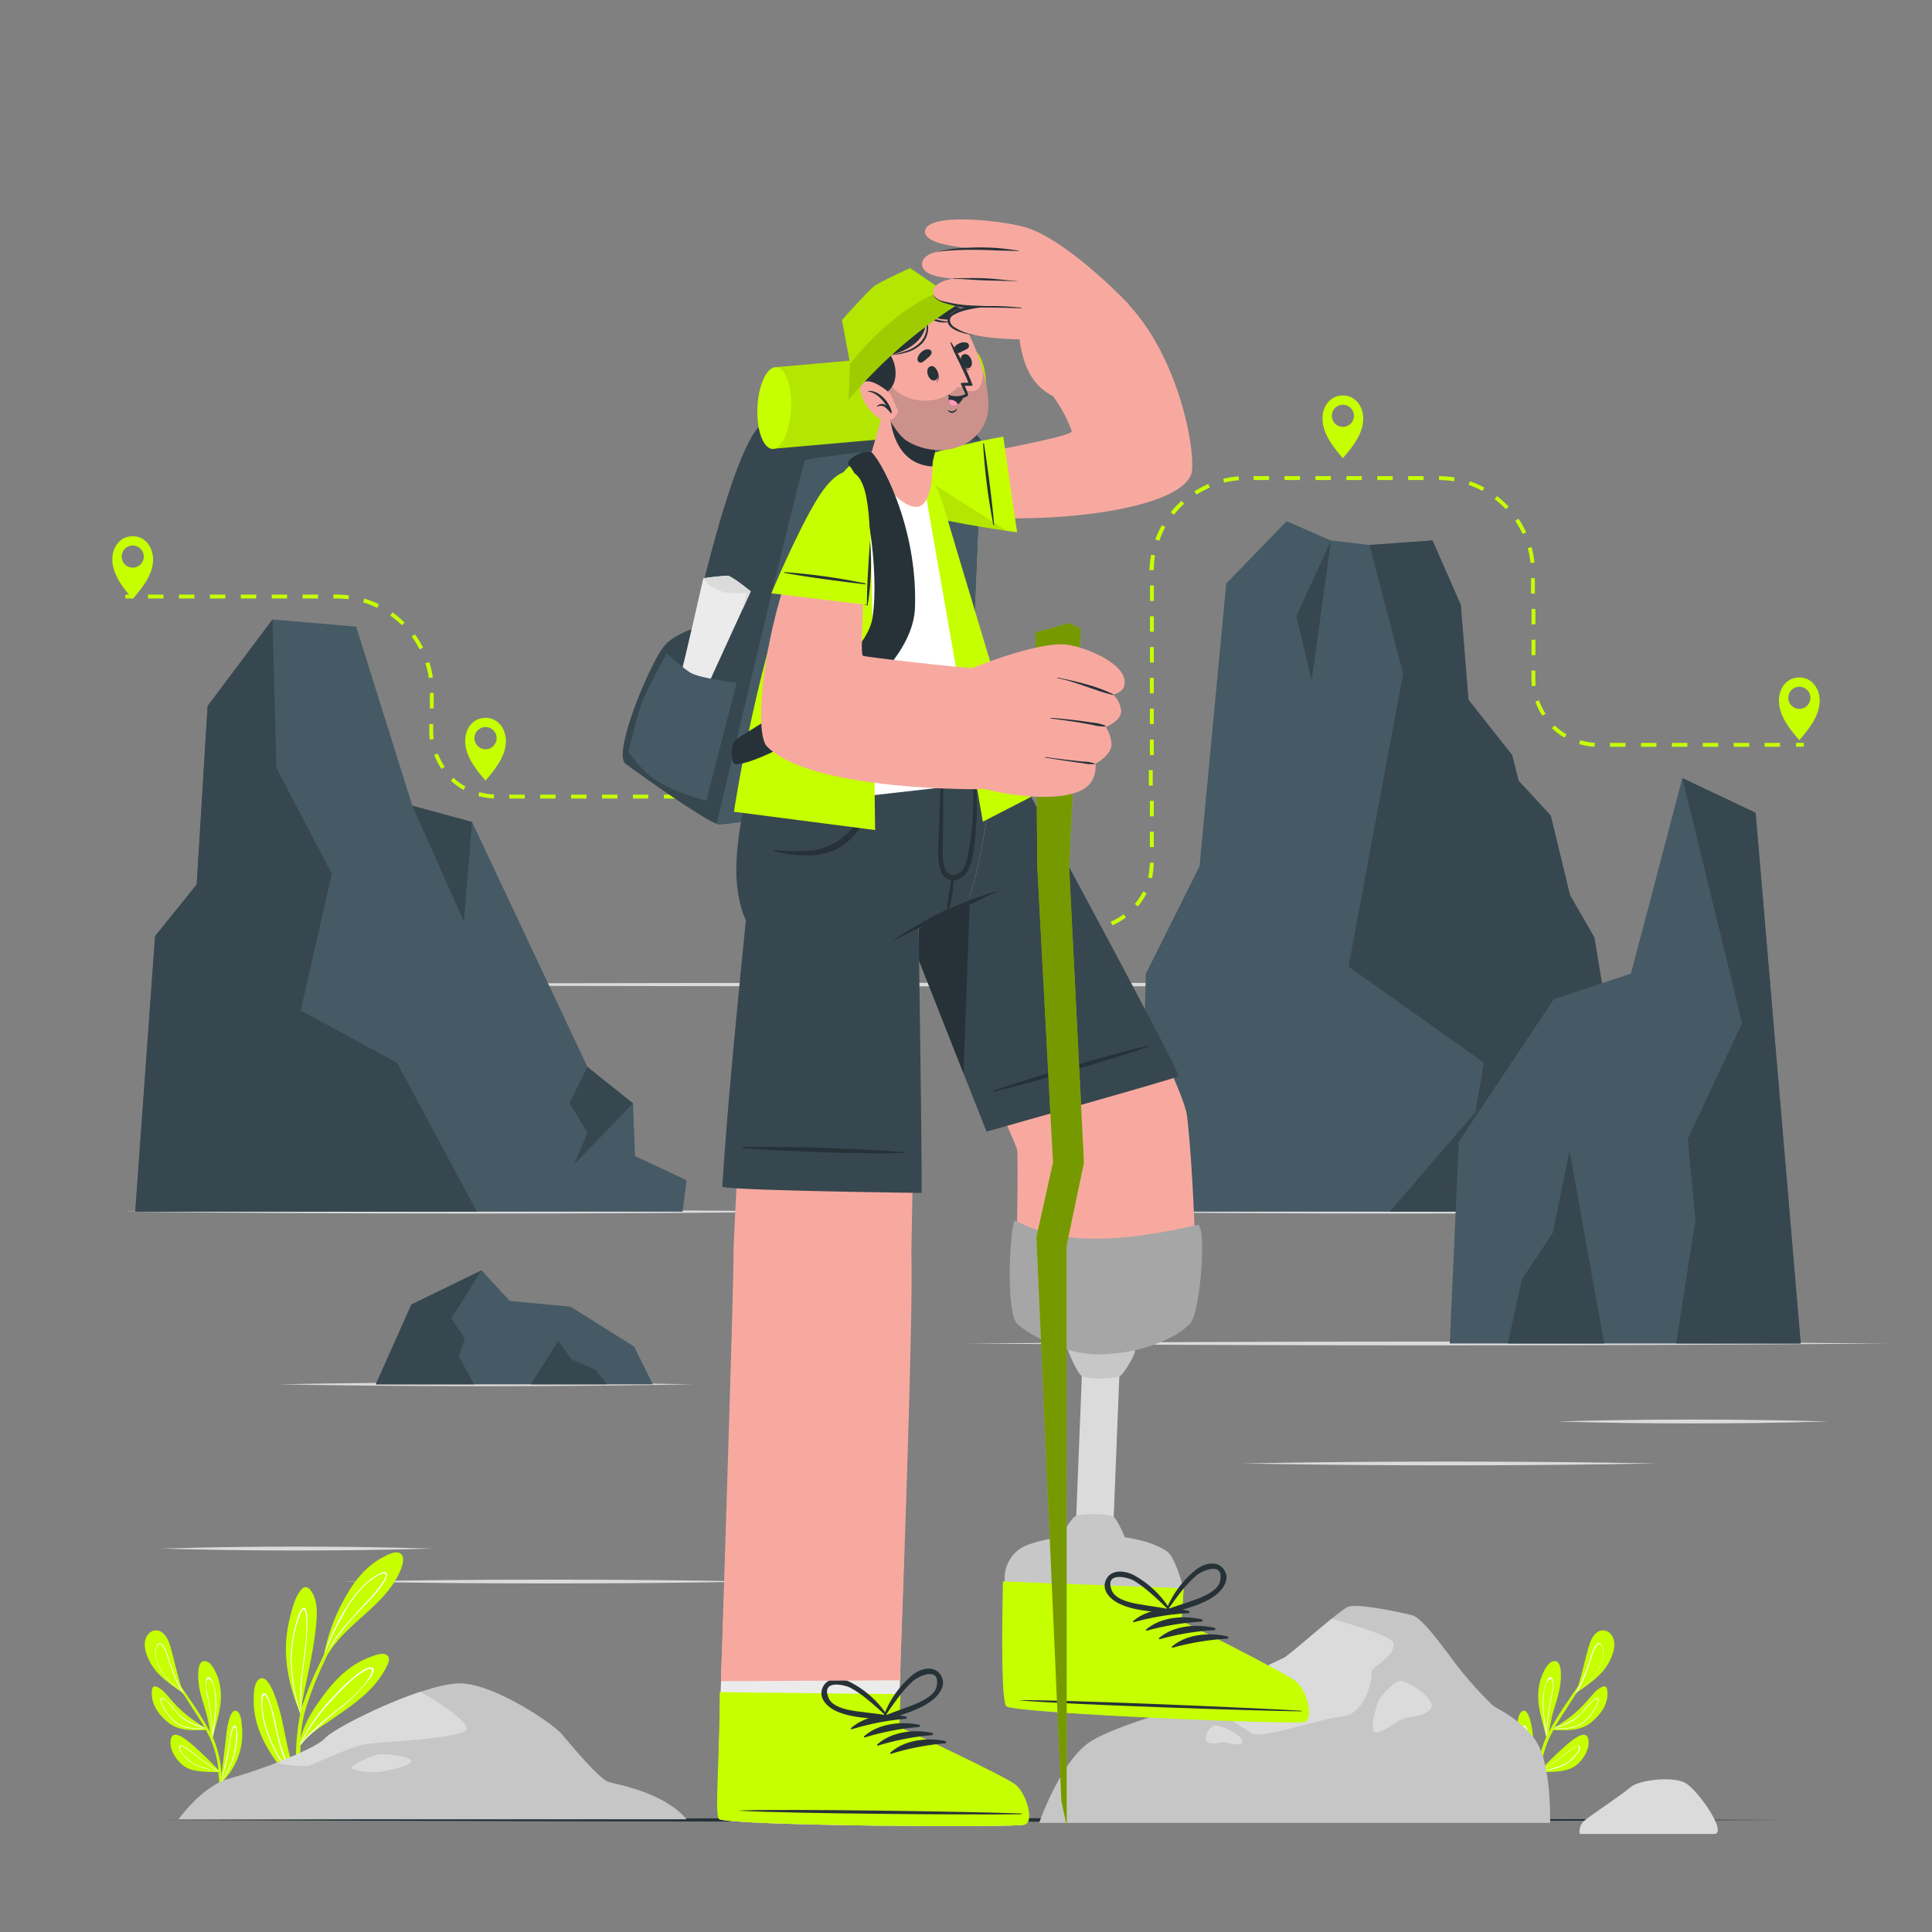 <svg xmlns="http://www.w3.org/2000/svg" viewBox="0 0 500 500"><rect x="0" y="0" width="500" height="500" fill="#808080" stroke="none"/><g id="freepik--Floor--inject-65"><path d="M40,471c134.56-.61,285.5-.62,420.06,0-134.56.62-285.5.61-420.06,0Z" style="fill:#263238"></path></g><g id="freepik--Water--inject-65"><path d="M40,254.81c134.56-.62,285.5-.62,420.06,0-134.56.61-285.5.61-420.06,0Z" style="fill:#dbdbdb"></path><path d="M72.05,358.26c34.47-.67,72.81-.65,107.31,0-34.51.64-72.83.66-107.31,0Z" style="fill:#dbdbdb"></path><path d="M321.55,378.74c34.47-.66,72.81-.64,107.31,0-34.51.65-72.83.67-107.31,0Z" style="fill:#dbdbdb"></path><path d="M88.7,409.3c34.48-.66,72.81-.65,107.31,0-34.51.65-72.83.67-107.31,0Z" style="fill:#dbdbdb"></path><path d="M41.64,400.77c23.38-.68,46.92-.68,70.31,0-23.4.67-46.93.67-70.31,0Z" style="fill:#dbdbdb"></path><path d="M402.89,367.88c23.38-.67,46.92-.67,70.31,0-23.39.67-46.93.67-70.31,0Z" style="fill:#dbdbdb"></path><path d="M250,347.69c76.52-.65,162.37-.66,238.9,0-76.53.65-162.38.65-238.9,0Z" style="fill:#dbdbdb"></path><path d="M31.64,313.58c58-.65,123-.66,180.94,0-58,.65-123,.65-180.94,0Z" style="fill:#dbdbdb"></path><path d="M274.25,313.58c58-.65,123-.66,181,0-58,.65-123,.65-180.95,0Z" style="fill:#dbdbdb"></path></g><g id="freepik--Mountains--inject-65"><polygon points="295.1 313.58 424.26 313.58 412.63 242.63 406.31 231.66 401.32 211.04 393.01 202.06 391.34 195.41 380.04 181.11 378.04 156.51 370.73 139.88 354.43 141.04 344.45 139.88 332.98 134.89 317.35 151.02 310.44 224.2 296.52 252.05 295.1 313.58" style="fill:#455a64"></polygon><polygon points="354.43 141.04 363.13 174.35 349 250.17 384.03 275 381.81 287.86 359.64 313.58 424.26 313.58 412.63 242.63 406.31 231.66 401.32 211.04 393.01 202.06 391.34 195.41 380.04 181.11 378.04 156.51 370.73 139.88 354.43 141.04" style="fill:#37474f"></polygon><polygon points="344.45 139.88 339.47 176.13 335.48 159.5 344.45 139.88" style="fill:#37474f"></polygon><polygon points="454.35 210.35 435.39 201.37 422.09 251.97 402.14 258.56 377.53 295.48 375.2 347.69 466.02 347.69 454.35 210.35" style="fill:#455a64"></polygon><polygon points="415.16 347.69 406.19 297.81 401.86 319.09 393.88 331.06 390.22 347.69 415.16 347.69" style="fill:#37474f"></polygon><polygon points="433.79 347.69 466.02 347.69 454.35 210.35 435.39 201.37 450.86 264.77 436.78 294.81 438.77 315.76 433.79 347.69" style="fill:#37474f"></polygon><polygon points="176.65 313.58 35 313.58 40.14 242.25 50.91 228.9 53.73 182.73 70.52 160.33 92.17 162.16 106.71 208.53 122.16 212.72 152.03 276.12 163.82 285.55 164.34 299.17 177.7 305.45 176.65 313.58" style="fill:#455a64"></polygon><polygon points="123.41 313.58 102.78 275.07 77.83 261.51 85.88 226.15 71.54 198.74 70.52 160.33 53.73 182.73 50.91 228.9 40.14 242.25 35 313.58 123.41 313.58" style="fill:#37474f"></polygon><polygon points="106.71 208.53 120.07 238.53 122.16 212.72 106.71 208.53" style="fill:#37474f"></polygon><polygon points="152.03 276.12 147.38 285.48 152.03 293.14 148.56 301.39 163.82 285.55 152.03 276.12" style="fill:#37474f"></polygon><polygon points="106.46 337.62 124.63 328.77 131.93 336.69 147.68 338.17 164.1 348.49 168.94 358.26 97.25 358.26 106.46 337.62" style="fill:#455a64"></polygon><polygon points="137.4 358.26 144.48 347.01 147.9 351.81 154.2 354.51 157.08 358.26 137.4 358.26" style="fill:#37474f"></polygon><polygon points="122.7 358.26 97.25 358.26 106.46 337.62 124.63 328.77 116.76 341.25 120.33 346.34 118.76 351.06 122.7 358.26" style="fill:#37474f"></polygon></g><g id="freepik--Plants--inject-65"><path d="M53.28,447.71c-3.26.12-6.89.3-9.59-1.81C41.2,444,39,441,39.3,437.7c.1-.95.32-1.54,1.34-1.13,1.55.62,2.75,2.33,3.83,3.54A32.12,32.12,0,0,0,49,444.39c1.16.89,2.41,1.66,3.59,2.52l.44.33a1.09,1.09,0,0,1,.17.13h.1a.14.14,0,0,1,.13.07l0,.06A.17.17,0,0,1,53.28,447.71Z" style="fill:#C6FF00"></path><path d="M53.45,447.5c-2.87-.05-6,.08-8.26-1.87a13.57,13.57,0,0,1-2.66-3.23c-.33-.54-1.32-2.15-.91-2.79.75-1.15,4.16,3.56,4.63,4a14,14,0,0,0,6.33,3.28l.44.33a16,16,0,0,1-4.75-1.82c-2-1.22-3.16-3-4.75-4.68-.35-.37-1.39-1.59-1.78-.83-.25.5.71,2.08.91,2.41a13.59,13.59,0,0,0,2.52,3.08c2.28,2,5.36,1.92,8.25,2Z" style="fill:#fff"></path><path d="M55.08,449.7c0,.13,0,.25-.08.38h0a.09.09,0,0,1-.06.07.15.15,0,0,1-.17-.07.11.11,0,0,1,0-.08.43.43,0,0,0,0-.05l0-.11h0a.08.08,0,0,0,0,0c-.57-2.15-.8-4.4-1.41-6.55s-1.3-4.08-1.72-6.19c-.26-1.32-1.18-8,1.75-7.14,1.3.36,2.19,2.24,2.68,3.37a13.8,13.8,0,0,1,1.08,4.78C57.39,442.12,55.9,445.81,55.08,449.7Z" style="fill:#C6FF00"></path><path d="M56,441.42a15.56,15.56,0,0,0-.47-4.51c-.13-.51-.77-3-1.6-2.9-.53,0-.62,1.09-.67,1.44a14.51,14.51,0,0,0,.58,4.43,62,62,0,0,1,1.08,8.89c0,.18-.06.38-.08.56l-.06.47a.78.78,0,0,1,0,.16s0,.09,0,.13a.14.14,0,0,0,.17.07c0-.13,0-.25.05-.37,0,.1,0,.2,0,.3h0l.06-.31s0,0,0-.07,0-.33,0-.49A64.2,64.2,0,0,0,56,441.42Zm-1,6.72c-.08-1.75-.25-3.49-.5-5.22-.2-1.39-.46-2.77-.75-4.14a14.51,14.51,0,0,1-.38-2.36c0-.61.06-2.85,1.22-1.46.84,1,1,3.16,1.14,4.4a23.77,23.77,0,0,1-.08,4.13C55.52,445,55.26,446.59,55,448.14Z" style="fill:#fff"></path><path d="M56.84,458.65h-.12c-3-.15-7,.13-9.44-1.84-1.83-1.46-3.63-4.34-3.05-6.78.66-2.75,4.38.55,5.36,1.35a91.78,91.78,0,0,1,7.31,7.1l0,.06h0C57,458.61,56.9,458.63,56.84,458.65Z" style="fill:#C6FF00"></path><path d="M56.94,458.56l-.51-.32c-2-1.24-3.88-2.56-5.71-4-.46-.35-3.82-3.34-4.33-2.27-.3.65.81,2,1.16,2.41a9.3,9.3,0,0,0,2.27,2c2,1.24,4.39,1.5,6.64,2.1l.32.08,0,0h0C56.91,458.63,57,458.61,56.94,458.56Zm-5.9-1.7a9.11,9.11,0,0,1-2.57-1.74c-.5-.47-2.26-2.26-1.79-3,.24-.39.45-.18.93.05.21.11.43.24.63.37.5.33,1,.71,1.42,1.08.82.66,1.65,1.29,2.5,1.9,1.39,1,2.81,2,4.27,2.87A44.9,44.9,0,0,1,51,456.86Z" style="fill:#fff"></path><path d="M62.28,452.51a17.6,17.6,0,0,1-5.11,8.92.05.05,0,0,1-.05,0,.13.13,0,0,1-.15-.06.12.12,0,0,1,0-.17l.15-.15c.5-4.05,1-8.08,1.46-12.14.09-1,.84-7.06,2.72-6.06,1.15.61,1.23,3.11,1.33,4.23A17.83,17.83,0,0,1,62.28,452.51Z" style="fill:#C6FF00"></path><path d="M61.2,447.07c-.1-.33-.28-.68-.66-.45-.72.46-1,3.32-1.13,4.12-.5,3.27-1.28,6.41-2.06,9.61-.07.27-.14.54-.2.81l-.18.25a.12.12,0,0,0,.15,0s0,0,0-.08l.25-.33h0a21.31,21.31,0,0,0,3-5.75,20.5,20.5,0,0,0,.87-4A11.51,11.51,0,0,0,61.2,447.07Zm-3.82,13.76-.12.16c0-.11.08-.22.11-.33a58.92,58.92,0,0,0,1.82-7.44c.22-1.27.35-2.56.62-3.83.11-.54.37-2.07.81-2.32s.44.35.48.7a7.23,7.23,0,0,1,0,.93A20.56,20.56,0,0,1,57.38,460.83Z" style="fill:#fff"></path><path d="M57.67,470.17h-.6l0-1.57c-.07-2.12-.16-4.24-.29-6.36-.07-1.2-.15-2.4-.28-3.59,0,0,0-.08,0-.12l0-.29c0-.1,0-.21,0-.32a25.82,25.82,0,0,0-2-7.78c-.38-.82-.79-1.63-1.23-2.42l-.13-.23,0-.06-.13-.24a1.62,1.62,0,0,1-.1-.18c-1.38-2.42-3-4.74-4.46-7.08-.43-.66-.86-1.34-1.27-2l-.08-.12a.78.78,0,0,1-.1-.15c-1.88-3-3.73-5.95-5.68-8.86-.07-.11.1-.21.18-.1,1.31,1.93,2.68,3.83,4,5.74l.54.76L47,436.7c.71,1,1.4,2,2.09,3.05a88,88,0,0,1,5.49,8.88l.33.7c.07.15.15.3.21.44l.23.51a27.57,27.57,0,0,1,2,9.39c0,.22,0,.45.05.68s0,.21,0,.31a1,1,0,0,0,0,.17,1.7,1.7,0,0,0,0,.22h0v.16l0,.58q.12,3.18.18,6.35C57.62,468.81,57.64,469.49,57.67,470.17Z" style="fill:#C6FF00"></path><path d="M39.88,431.81c-1.64-2.19-3.73-6.72-1.32-9.08a2.57,2.57,0,0,1,3.41-.25c1.27.92,1.84,2.66,2.25,4.1,1.1,3.83,1.83,7.75,3.21,11.51,0,0,.11.32.15.4s-.1.11-.13,0l-.13-.37C44.72,436.28,41.81,434.41,39.88,431.81Z" style="fill:#C6FF00"></path><path d="M47.45,438.1a.25.25,0,0,0,0-.07,27.71,27.71,0,0,1-1.53-2.84,55,55,0,0,1-2.34-6.28c-.26-.83-1.44-4.86-2.88-3.25a3.61,3.61,0,0,0-.42,2.7,10.35,10.35,0,0,0,1.25,3.78,18.64,18.64,0,0,0,5.42,5.66l.29.22.06.1,0,.06,0,0a.09.09,0,0,0,.13,0A0,0,0,0,0,47.45,438.1Zm-.64-.45a21.76,21.76,0,0,1-4.59-4.6,11.6,11.6,0,0,1-1.5-3.06,10.53,10.53,0,0,1-.32-1.48,6.12,6.12,0,0,1-.06-1.13c0-.83.36-1.73.85-1.82s.81.24,1.21.94a6.18,6.18,0,0,1,.36.73,18.87,18.87,0,0,1,.68,1.91c.34,1.07.68,2.13,1.06,3.18.26.71.54,1.42.84,2.11a28.57,28.57,0,0,0,1.79,3.48Z" style="fill:#fff"></path><path d="M402,447.71c3.26.12,6.9.3,9.6-1.81,2.49-1.95,4.72-4.86,4.39-8.2-.1-.95-.32-1.54-1.34-1.13-1.55.62-2.75,2.33-3.83,3.54a32.67,32.67,0,0,1-4.52,4.28c-1.16.89-2.41,1.66-3.59,2.52l-.45.33-.17.13H402a.14.14,0,0,0-.13.07l0,.06A.17.17,0,0,0,402,447.71Z" style="fill:#C6FF00"></path><path d="M401.81,447.5c2.87-.05,6,.08,8.25-1.87a13.33,13.33,0,0,0,2.66-3.23c.34-.54,1.33-2.15.92-2.79-.75-1.15-4.16,3.56-4.63,4a14,14,0,0,1-6.33,3.28l-.45.33a15.91,15.91,0,0,0,4.76-1.82c2-1.22,3.16-3,4.75-4.68.35-.37,1.38-1.59,1.77-.83.26.5-.7,2.08-.9,2.41a13.59,13.59,0,0,1-2.52,3.08c-2.28,2-5.36,1.92-8.25,2Z" style="fill:#fff"></path><path d="M400.18,449.7c0,.13.05.25.07.38h0a.09.09,0,0,0,.06.07.15.15,0,0,0,.17-.07.11.11,0,0,0,0-.08l0-.05,0-.11h0s0,0,0,0c.58-2.15.81-4.4,1.42-6.55s1.3-4.08,1.72-6.19c.26-1.32,1.18-8-1.75-7.14-1.3.36-2.19,2.24-2.68,3.37a13.8,13.8,0,0,0-1.08,4.78C397.87,442.12,399.35,445.81,400.18,449.7Z" style="fill:#C6FF00"></path><path d="M400.19,449.21c0,.16,0,.32,0,.49s0,.05,0,.07l.06.31h0c0-.1,0-.2,0-.3,0,.12,0,.24.05.37a.15.15,0,0,0,.17-.07s0-.09,0-.13l0-.16c0-.15,0-.31-.06-.47s-.05-.38-.07-.56a62,62,0,0,1,1.07-8.89,14.22,14.22,0,0,0,.59-4.43c-.05-.35-.14-1.4-.68-1.44-.82-.06-1.46,2.39-1.59,2.9a15.56,15.56,0,0,0-.47,4.51A64.2,64.2,0,0,0,400.19,449.21Zm-.61-5.72a21.94,21.94,0,0,1-.08-4.13c.1-1.24.3-3.39,1.14-4.4,1.15-1.39,1.24.85,1.21,1.46a13.48,13.48,0,0,1-.37,2.36c-.29,1.37-.56,2.75-.75,4.14-.25,1.73-.42,3.47-.5,5.22C400,446.59,399.74,445,399.58,443.49Z" style="fill:#fff"></path><path d="M398.42,458.65h.12c3-.15,6.95.13,9.43-1.84,1.83-1.46,3.63-4.34,3.06-6.78-.66-2.75-4.38.55-5.37,1.35a92.92,92.92,0,0,0-7.3,7.1l0,.06h0C398.29,458.61,398.35,458.63,398.42,458.65Z" style="fill:#C6FF00"></path><path d="M398.42,458.65h0l.06,0,.32-.08c2.25-.6,4.66-.86,6.64-2.1a9.3,9.3,0,0,0,2.27-2c.35-.45,1.46-1.76,1.15-2.41-.5-1.07-3.86,1.92-4.32,2.27-1.84,1.41-3.75,2.73-5.71,4l-.51.32C398.29,458.61,398.35,458.63,398.42,458.65Zm.41-.25c1.46-.91,2.88-1.86,4.27-2.87.85-.61,1.68-1.24,2.49-1.9.47-.37.93-.75,1.43-1.08a6.5,6.5,0,0,1,.63-.37c.48-.23.68-.44.93-.05.47.73-1.29,2.52-1.79,3a9.16,9.16,0,0,1-2.58,1.74A44.22,44.22,0,0,1,398.83,458.4Z" style="fill:#fff"></path><path d="M393,452.51a17.58,17.58,0,0,0,5.1,8.92l.06,0a.13.13,0,0,0,.15-.06.12.12,0,0,0,0-.17l-.15-.15c-.5-4.05-1-8.08-1.46-12.14-.1-1-.85-7.06-2.72-6.06-1.16.61-1.23,3.11-1.33,4.23A17.52,17.52,0,0,0,393,452.51Z" style="fill:#C6FF00"></path><path d="M394.05,451.29a19.8,19.8,0,0,0,.87,4,21,21,0,0,0,2.95,5.75h0l.25.33s0,.06,0,.08a.12.12,0,0,0,.15,0l-.18-.25c-.07-.27-.13-.54-.2-.81-.79-3.2-1.56-6.34-2.06-9.61-.12-.8-.41-3.66-1.14-4.12-.38-.23-.55.12-.65.45A11.51,11.51,0,0,0,394.05,451.29Zm.07-2.59c0-.24,0-.69,0-.93s.05-.94.48-.7.71,1.78.82,2.32c.26,1.27.4,2.56.62,3.83a58.92,58.92,0,0,0,1.82,7.44c0,.11.07.22.1.33l-.11-.16A20.56,20.56,0,0,1,394.12,448.7Z" style="fill:#fff"></path><path d="M397.59,470.17h.6l0-1.57q.11-3.18.28-6.36c.07-1.2.16-2.4.29-3.59,0,0,0-.08,0-.12l0-.29c0-.1,0-.21,0-.32a25.82,25.82,0,0,1,2.05-7.78c.38-.82.79-1.63,1.23-2.42l.12-.23,0-.06.13-.24a1.62,1.62,0,0,0,.1-.18c1.38-2.42,3-4.74,4.45-7.08.43-.66.86-1.34,1.28-2l.08-.12.09-.15c1.88-3,3.73-5.95,5.68-8.86.08-.11-.1-.21-.17-.1-1.32,1.93-2.68,3.83-4,5.74-.19.25-.36.51-.55.76-.35.51-.71,1-1.06,1.51-.71,1-1.41,2-2.09,3.05a86.19,86.19,0,0,0-5.49,8.88c-.11.23-.22.47-.34.7l-.2.44-.23.51a27.82,27.82,0,0,0-2,9.39c0,.22,0,.45,0,.68s0,.21,0,.31a1,1,0,0,1,0,.17,1.7,1.7,0,0,1,0,.22h0v.16l0,.58q-.12,3.18-.18,6.35C397.64,468.81,397.61,469.49,397.59,470.17Z" style="fill:#C6FF00"></path><path d="M415.38,431.81c1.63-2.19,3.73-6.72,1.32-9.08a2.57,2.57,0,0,0-3.41-.25c-1.27.92-1.84,2.66-2.25,4.1-1.1,3.83-1.83,7.75-3.21,11.51,0,0-.12.32-.15.4s.1.11.13,0l.13-.37C410.54,436.28,413.45,434.41,415.38,431.81Z" style="fill:#C6FF00"></path><path d="M407.8,438.16a.08.08,0,0,0,.12,0s0,0,0,0l0-.06.06-.1.29-.22a18.64,18.64,0,0,0,5.42-5.66,10.35,10.35,0,0,0,1.25-3.78,3.61,3.61,0,0,0-.43-2.7c-1.44-1.61-2.61,2.42-2.87,3.25a55,55,0,0,1-2.35,6.28,25.81,25.81,0,0,1-1.52,2.84.25.25,0,0,0,0,.07A0,0,0,0,0,407.8,438.16Zm.33-.25a30.06,30.06,0,0,0,1.79-3.48c.3-.69.58-1.4.83-2.11.39-1.05.73-2.11,1.07-3.18a18.87,18.87,0,0,1,.68-1.91,5,5,0,0,1,.36-.73c.4-.7.6-1.05,1.2-.94s.84,1,.86,1.82a6.12,6.12,0,0,1-.06,1.13,9.31,9.31,0,0,1-.33,1.48,11.58,11.58,0,0,1-1.49,3.06,21.57,21.57,0,0,1-4.6,4.6Z" style="fill:#fff"></path><path d="M81.53,422.89c-.4,3.2-1,6.36-1.65,9.5-.37,1.79-.75,3.57-1.11,5.36-.4,2-1,4-.45,6h0a1.37,1.37,0,0,1,0,.28l0,0a.24.24,0,0,1-.42-.07l0-.14,0,0a7.69,7.69,0,0,1-.69-1.65,43.39,43.39,0,0,1-1.59-4.62A40,40,0,0,1,74,427.67,33.54,33.54,0,0,1,75,418.8c.57-2.31,1.38-5.77,3.1-7.54,1.57-1.61,2.87,1,3.33,2.26C82.39,416.47,81.9,419.87,81.53,422.89Z" style="fill:#C6FF00"></path><path d="M78.67,416.12c-1.16,0-2,3.76-2.42,5.38a32.82,32.82,0,0,0-1,7.83,42.21,42.21,0,0,0,2.41,13.91c.06.18.12.36.19.54l0,.05,0,.12a.25.25,0,0,0,.42.08c-.07-.4-.13-.78-.18-1.17s-.08-.71-.1-1.06a55.58,55.58,0,0,1,.71-11.51C79.32,425.84,80.21,416.13,78.67,416.12Zm-.84,26.43c.06.52.14,1,.24,1.54-.12-.37-.24-.74-.35-1.12a46.45,46.45,0,0,1-2.19-12.27A32.24,32.24,0,0,1,76.94,420c.17-.5,1-3.65,1.73-3.49.51.11.62,2.94.63,3,0,.57,0,1.14,0,1.71,0,1.17-.09,2.34-.19,3.5-.22,2.53-.59,5.05-.89,7.57A43.9,43.9,0,0,0,77.83,442.55Z" style="fill:#fff"></path><path d="M99.85,431.71c-2.13,4.17-5.73,7.36-9.45,10.09-2,1.47-4.05,2.84-6.07,4.25a32.81,32.81,0,0,0-5.25,4,2.09,2.09,0,0,0-.2.22,8.68,8.68,0,0,0-1.09,1.5.12.12,0,0,1-.1.06,1.07,1.07,0,0,1-.07.19s-.09,0-.08,0,0-.14,0-.21h0a.15.15,0,0,1,0-.16.43.43,0,0,1,0-.07l0-.2c.61-4.88,4-9.8,6.89-13.55s6.44-7.07,10.89-8.78c1.12-.43,3.66-1.62,4.8-.71S100.31,430.83,99.85,431.71Z" style="fill:#C6FF00"></path><path d="M96.55,431.73c-1-1-4,1.49-4.75,2.07a50.22,50.22,0,0,0-6.18,6,44.36,44.36,0,0,0-7.9,11.42h0a1.13,1.13,0,0,1-.1.13,1.77,1.77,0,0,0,0,.21.16.16,0,0,0,0,.07.12.12,0,0,0,0,.16c.05-.06.09-.12.14-.17.38-.46.77-.91,1.17-1.34l.2-.22a97.09,97.09,0,0,1,9.24-8.16,45.82,45.82,0,0,0,6.16-6C94.94,435.38,97.41,432.58,96.55,431.73ZM95.62,434c-2.52,4.18-6.89,7.24-10.6,10.28a51.13,51.13,0,0,0-7,6.68,47.39,47.39,0,0,1,7.3-10.27,62.85,62.85,0,0,1,5-5.17,26.51,26.51,0,0,1,3-2.44,10.2,10.2,0,0,1,2.06-1.11C96.83,431.51,96.05,433.24,95.62,434Z" style="fill:#fff"></path><path d="M77.11,461.73a.25.25,0,0,1-.21.13l0,.07a.07.07,0,0,1,0,.1.07.07,0,0,1-.11,0c-4-4-7.75-8.9-9.72-14.22a22.09,22.09,0,0,1-1.41-7c0-1.64-.13-4.94,1.27-6.13,2.83-2.4,5.4,7.78,5.78,9.32.7,2.8,1.16,5.65,1.81,8.46.7,3.08,1.63,6.1,2.56,9.12A.18.18,0,0,1,77.11,461.73Z" style="fill:#C6FF00"></path><path d="M77.11,461.73c-.15-.26-.3-.52-.44-.78a47.57,47.57,0,0,1-5.09-13.69,43.36,43.36,0,0,0-1.87-7.12c-.23-.57-.94-2.74-1.87-1.64-.48.57-.08,4.68.11,5.74a30.53,30.53,0,0,0,2.29,7,49.46,49.46,0,0,0,6.47,10.51c.08.1.15.2.23.29a.08.08,0,0,0,0-.11s0,0,0-.07A.24.24,0,0,0,77.11,461.73ZM71.38,453a35.33,35.33,0,0,1-2.71-6.8,24.83,24.83,0,0,1-.59-2.85,16,16,0,0,1-.2-2.28c0-1.86.17-2.34.48-2.4s.46.16,1,1.27a12.11,12.11,0,0,1,.79,2.26c.29,1.1.54,2.2.78,3.32.48,2.21.93,4.44,1.58,6.62a36.6,36.6,0,0,0,3.92,8.9A57.54,57.54,0,0,1,71.38,453Z" style="fill:#fff"></path><path d="M89.78,452a14,14,0,0,1-2.59,5.38c-2.34,3.24-5.34,5.93-7.9,9-.38.46-.76.92-1.12,1.4,0,.05-.33.73-.33.67s0-.27.13-.7h0c.41-2.14,1.75-8.61,3.43-11.92a29.15,29.15,0,0,1,3.74-5.86c.73-.82,2.43-2.59,3.72-2.21S90,450.94,89.78,452Z" style="fill:#C6FF00"></path><path d="M87.69,450.66c-1.37-.86-4.9,5.46-5.38,6.27a40.16,40.16,0,0,0-4,9.64c-.11.37-.21.75-.31,1.14s-.13.69-.13.7.3-.61.33-.67.13-.17.19-.25c.3-.39.62-.78.93-1.15,1.53-2.3,3.11-4.57,4.6-6.91a36,36,0,0,0,2.85-5.25C86.92,453.77,88.29,451,87.69,450.66Zm-.39,1.77c-2,5.5-5.93,9.83-9,14.71l-.15.23c0-.14.08-.29.13-.43a46.33,46.33,0,0,1,3.22-8,42.3,42.3,0,0,1,2.72-4.52,21.48,21.48,0,0,1,1.69-2.35c.28-.31,1.09-1.14,1.36-1S87.43,452.07,87.3,452.43Z" style="fill:#fff"></path><path d="M103.55,406.62c-4.07,9.36-14.77,13.73-19.4,22.75l0,.05c-.14.27-.27.55-.4.84a.19.19,0,0,1-.31.05.13.13,0,0,1,0-.16,1.24,1.24,0,0,1,.1-.2,48.67,48.67,0,0,1,5.72-16.39c2.34-4.32,5.55-8.36,10-10.63,1.09-.56,3.23-1.75,4.45-.82S104.05,405.47,103.55,406.62Z" style="fill:#C6FF00"></path><path d="M99.88,407c-.52-.39-1.3.08-1.75.31A15.49,15.49,0,0,0,95,409.45a25.89,25.89,0,0,0-4.93,5.86,53.57,53.57,0,0,0-5.81,11.78c-.31,1-.59,1.9-.81,2.86,0,.12,0,.24-.08.35a.19.19,0,0,0,.31,0c.12-.28.25-.54.39-.82,0,0,0,0,0-.07A31.09,31.09,0,0,1,87.05,424a73.8,73.8,0,0,1,6.1-7.23C94,415.88,101.68,408.34,99.88,407Zm-.65,2.16a35.18,35.18,0,0,1-4.83,5.86c-1.7,1.9-3.41,3.76-5.07,5.68a34.94,34.94,0,0,0-3.56,4.87,27.35,27.35,0,0,0-2.24,4.5,41,41,0,0,1,1.6-4.68s0,0,0-.05a69.84,69.84,0,0,1,4-7.88s0-.06,0-.09a32.17,32.17,0,0,1,4.51-6.3,18.57,18.57,0,0,1,3.21-2.72c1.34-.87,2.51-1.44,2.85-1S99.6,408.55,99.23,409.19Z" style="fill:#fff"></path><path d="M89.32,417.6c-1.23,2.64-2.4,5.31-3.55,8-.55,1.26-1.09,2.52-1.63,3.77,0,0,0,.05,0,.07l-.59,1.37a83.72,83.72,0,0,0-4.78,12.66,37.43,37.43,0,0,0-1,7c0,.24,0,.49,0,.73h0c0,.13,0,.27,0,.4v.22c-.08,2.05,0,4.12,0,6.12,0,2.79.29,5.57.56,8.33a1.1,1.1,0,0,0,0,.25l0,.37a1.36,1.36,0,0,0,0,.2l0,.35c.09.89.17,1.78.24,2.68h-.85a56.71,56.71,0,0,1-1-8.25,1,1,0,0,1,0-.17c0-.26,0-.54,0-.8s0-.66,0-1c0-.8-.05-1.59-.06-2.38a58.58,58.58,0,0,1,1-13.8l.09-.37a.9.9,0,0,1,0-.16l.06-.27.11-.42c.07-.25.14-.5.22-.75l.06-.22a91.13,91.13,0,0,1,4.71-11.36c.31-.68.63-1.35.94-2l.54-1.12.83-1.67s0,0,0-.05c1.3-2.63,2.66-5.24,4-7.88C89.17,417.38,89.38,417.47,89.32,417.6Z" style="fill:#C6FF00"></path></g><g id="freepik--Rocks--inject-65"><path d="M268.94,471.76H401.16s.49-16.12-4.18-21.93-9.18-7.26-10.7-8.52a96.92,96.92,0,0,1-10-11.3c-3.41-4.54-8.33-11.36-10.86-12s-14.14-3.17-16.54-2.16-15.38,12.78-16.77,13.29-26.42,13.15-28.7,13.64-15.25,4.31-21,7.81C274.62,455.39,268.94,471.76,268.94,471.76Z" style="fill:#dbdbdb"></path><path d="M268.94,471.76H401.16s.49-16.12-4.18-21.93-9.18-7.26-10.7-8.52a96.92,96.92,0,0,1-10-11.3c-3.41-4.54-8.33-11.36-10.86-12s-14.14-3.17-16.54-2.16-15.38,12.78-16.77,13.29-26.42,13.15-28.7,13.64-15.25,4.31-21,7.81C274.62,455.39,268.94,471.76,268.94,471.76Z" style="opacity:0.1"></path><path d="M307.88,440.88c5.8.33,14.4,6.76,16.11,7.75,2.5,1.45,17.55-3.8,23.49-4.43s7.82-9.85,7.46-11.33,6.49-4.14,5.64-7.7c-.5-2.08-15.95-6.23-15.95-6.23-4.74,3.83-11.53,9.85-12.52,10.21S315.76,437.22,307.88,440.88Z" style="fill:#dbdbdb"></path><path d="M370.52,441.33c-.11-2.45-6.63-6.68-8.33-6.29s-5,3.9-5.5,5.27-2.65,8-.56,8.05,6.06-3.75,8.24-3.89S370.62,443.35,370.52,441.33Z" style="fill:#dbdbdb"></path><path d="M321.53,450.8c.41-1.53-5.64-4.51-7.21-4.23s-3.09,3.51-1.7,4.36,3.43-.35,4.49,0S321.21,452,321.53,450.8Z" style="fill:#dbdbdb"></path><path d="M177.7,470.83H46.19s6.17-8.64,13-10.49,22.21-7.4,25-10.49,26.22-14.5,35.17-14.19,23.75,10.49,25.91,13,9.72,11.72,12.18,12.49S171.62,463.73,177.7,470.83Z" style="fill:#dbdbdb"></path><path d="M177.7,470.83H46.19s6.17-8.64,13-10.49,22.21-7.4,25-10.49,26.22-14.5,35.17-14.19,23.75,10.49,25.91,13,9.72,11.72,12.18,12.49S171.62,463.73,177.7,470.83Z" style="opacity:0.1"></path><path d="M72.05,456.36a30.83,30.83,0,0,0,7.59.67c1.06-.12,11.37-5.18,15.16-5.69s24.34-1.39,25.84-3.65c1.13-1.7-6.71-7.06-11.87-9.85-10.23,3.41-22.65,9.81-24.63,12-1.43,1.58-6.2,3.82-11.43,5.87Z" style="fill:#dbdbdb"></path><path d="M106.48,455.76c0-1.14-6.82-2-8.4-1.75s-8.34,3.18-7,3.74a17.84,17.84,0,0,0,6.63.85C99.91,458.43,106.47,457,106.48,455.76Z" style="fill:#dbdbdb"></path><path d="M408.84,474.62h34.75c3.74,0-4.27-11.57-7.55-13.26s-11.83-.73-14,1.13-11,7.78-12.11,8.77A3.73,3.73,0,0,0,408.84,474.62Z" style="fill:#dbdbdb"></path></g><g id="freepik--Route--inject-65"><path d="M39.57,144c-.26-2.61-2.07-5.22-5.23-5.22s-5,2.61-5.23,5.22c-.39,4,2.32,7.7,5.23,11C37.25,151.7,40,148,39.57,144Zm-5.23,2.9A2.86,2.86,0,1,1,37.21,144,2.85,2.85,0,0,1,34.34,146.9Z" style="fill:#C6FF00"></path><path d="M269.26,224.63c-.27-2.61-2.07-5.22-5.24-5.22s-5,2.61-5.22,5.22c-.4,4,2.32,7.7,5.22,11C266.93,232.33,269.66,228.67,269.26,224.63ZM264,227.54a2.87,2.87,0,1,1,2.88-2.87A2.86,2.86,0,0,1,264,227.54Z" style="fill:#C6FF00"></path><path d="M352.76,107.57c-.26-2.62-2.06-5.22-5.23-5.22s-5,2.6-5.22,5.22c-.4,4,2.32,7.69,5.22,11C350.44,115.26,353.17,111.6,352.76,107.57Zm-5.23,2.9a2.86,2.86,0,1,1,2.87-2.87A2.86,2.86,0,0,1,347.53,110.47Z" style="fill:#C6FF00"></path><path d="M130.89,191c-.27-2.62-2.07-5.22-5.24-5.22s-5,2.6-5.22,5.22c-.4,4,2.32,7.69,5.22,11C128.56,198.69,131.29,195,130.89,191Zm-4.66,2.85a2.87,2.87,0,1,1,2.24-2.25A2.86,2.86,0,0,1,126.23,193.85Z" style="fill:#C6FF00"></path><path d="M470.89,180.55c-.27-2.62-2.07-5.22-5.24-5.22s-5,2.6-5.22,5.22c-.4,4,2.32,7.69,5.22,11C468.56,188.24,471.29,184.58,470.89,180.55Zm-5.24,2.9a2.86,2.86,0,1,1,2.88-2.86A2.84,2.84,0,0,1,465.65,183.45Z" style="fill:#C6FF00"></path><rect x="32.45" y="153.88" width="2" height="1" style="fill:#C6FF00"></rect><path d="M281,240.87H280v-1H281a16.84,16.84,0,0,0,2.84-.24l.17,1A17.82,17.82,0,0,1,281,240.87Zm-5,0h-4v-1h4Zm-8,0h-4v-1h4Zm-8,0h-4v-1h4Zm-8,0h-4v-1h4Zm-8,0a17.94,17.94,0,0,1-4.07-.45l.23-1a16.3,16.3,0,0,0,3.76.43Zm43.85-1.42-.39-.92a16.54,16.54,0,0,0,3.34-1.92l.6.8A17.39,17.39,0,0,1,287.94,239.45ZM236.17,239a17.52,17.52,0,0,1-3.42-2.24l.64-.77a16.82,16.82,0,0,0,3.23,2.12Zm58.3-4.43-.77-.64a16.8,16.8,0,0,0,2.13-3.22l.89.45A17.21,17.21,0,0,1,294.47,234.6Zm-64.54-.78a17.28,17.28,0,0,1-2.05-3.53l.91-.4a17,17,0,0,0,1.94,3.33Zm68.19-6.48-1-.23a16.76,16.76,0,0,0,.44-3.82h1A17.74,17.74,0,0,1,298.12,227.34Zm-71.42-1a17.35,17.35,0,0,1-.27-3.07c0-.32,0-.64,0-.95l1-.06c0,.34,0,.67,0,1a17.46,17.46,0,0,0,.25,2.9Zm71.89-7.07h-1v-4h1Zm-72.85-.75a16.92,16.92,0,0,0-1.53-3.55l.86-.5a17.39,17.39,0,0,1,1.63,3.76Zm-3.84-6.64a17,17,0,0,0-3-2.47l.54-.84a17.19,17.19,0,0,1,3.14,2.63Zm76.69-.58h-1v-4h1Zm-83.11-3.62a16.63,16.63,0,0,0-3.75-.88l.11-1a17,17,0,0,1,4,.93Zm-7.68-1h-4v-1h4Zm-8,0h-4v-1h4Zm-8,0h-4v-1h4Zm-8,0h-4v-1h4Zm-8,0h-4v-1h4Zm-8,0h-4v-1h4Zm-8,0h-4v-1h4Zm-8,0h-4v-1h4Zm-8,0h-4v-1h4Zm-8,0h-4v-1h4Zm-8,0a17.74,17.74,0,0,1-4-.65l.27-1a16.37,16.37,0,0,0,3.81.61Zm-7.82-2.22a17.68,17.68,0,0,1-3.31-2.4l.68-.74a16.48,16.48,0,0,0,3.12,2.27Zm178.35-1.13h-1v-4h1ZM114.26,199a17.44,17.44,0,0,1-1.88-3.64l.93-.35a17.18,17.18,0,0,0,1.78,3.43Zm184.33-3.6h-1v-4h1Zm162.09-2.13h-4v-1h4Zm-8,0h-4v-1h4Zm-8,0h-4v-1h4Zm-8,0h-4v-1h4Zm-8,0h-4v-1h4Zm-8,0h-4v-1h4Zm-8,0a17.14,17.14,0,0,1-4-.72l.29-1a16.23,16.23,0,0,0,3.79.69Zm-301.43-1.84a18.29,18.29,0,0,1-.14-2.23v-1.81h1v1.81a16.22,16.22,0,0,0,.14,2.1Zm293.66-.52a17.83,17.83,0,0,1-3.27-2.46l.69-.72a16.58,16.58,0,0,0,3.08,2.32ZM298.59,187.4h-1v-4h1Zm100.58-2.16a17.43,17.43,0,0,1-1.82-3.67l.94-.33A16.87,16.87,0,0,0,400,184.7Zm-286.92-1.9h-1v-4h1Zm186.34-3.91h-1v-4h1Zm97.85-1.85a17.46,17.46,0,0,1-.1-1.91v-2.13h1v2.13a17.93,17.93,0,0,0,.09,1.8ZM111,175.46a24.7,24.7,0,0,0-.9-3.8l1-.31a26.8,26.8,0,0,1,.93,4Zm187.61-4h-1v-4h1Zm98.75-1.9h-1v-4h1Zm-288.75-1.5a23.13,23.13,0,0,0-2.06-3.31l.81-.6a26.08,26.08,0,0,1,2.14,3.45Zm190-4.57h-1v-4h1ZM104,161.8a24.62,24.62,0,0,0-3-2.49l.58-.82a25.75,25.75,0,0,1,3.12,2.6Zm293.36-.21h-1v-4h1ZM97.62,157.32A24,24,0,0,0,94,155.9l.29-1a26,26,0,0,1,3.78,1.48Zm201-1.8h-1v-4h1Zm-208.41-.44a25.82,25.82,0,0,0-3.17-.2h-.75v-1H87a25.72,25.72,0,0,1,3.29.21Zm-7.9-.2h-4v-1h4Zm-8,0h-4v-1h4Zm-8,0h-4v-1h4Zm-8,0h-4v-1h4Zm-8,0h-4v-1h4Zm-8,0h-4v-1h4Zm354.92-1.26h-1v-4h1Zm-98.74-6.06-1,0a24.71,24.71,0,0,1,.43-4l1,.18A24,24,0,0,0,298.6,147.56Zm97.61-1.86a23.72,23.72,0,0,0-.72-3.83l1-.27a25.84,25.84,0,0,1,.74,4Zm-96.16-5.78-.94-.34a25.18,25.18,0,0,1,1.71-3.69l.87.49A25.18,25.18,0,0,0,300.05,139.92Zm94.12-1.72a25.74,25.74,0,0,0-1.91-3.4l.83-.56a25.7,25.7,0,0,1,2,3.55Zm-90.29-5-.78-.63a25.05,25.05,0,0,1,2.79-2.95l.67.75A23.13,23.13,0,0,0,303.88,133.16Zm85.95-1.4a24,24,0,0,0-2.9-2.62l.61-.79a25.15,25.15,0,0,1,3,2.72ZM309.66,128l-.54-.84a24.64,24.64,0,0,1,3.59-1.9l.39.92A23.55,23.55,0,0,0,309.66,128Zm74-.94a24.7,24.7,0,0,0-3.58-1.56l.32-.94a24.17,24.17,0,0,1,3.73,1.62Zm-66.86-2.13-.24-1a24.47,24.47,0,0,1,4-.65l.08,1A24.73,24.73,0,0,0,316.8,124.89Zm59.5-.38a23.9,23.9,0,0,0-3.88-.32v-1a23.81,23.81,0,0,1,4.05.34Zm-7.87-.32h-4v-1h4Zm-8,0h-4v-1h4Zm-8,0h-4v-1h4Zm-8,0h-4v-1h4Zm-8,0h-4v-1h4Zm-8,0h-4v-1h4Z" style="fill:#C6FF00"></path><rect x="464.83" y="192.25" width="2" height="1" style="fill:#C6FF00"></rect></g><g id="freepik--Character--inject-65"><path d="M249.88,202.62c-.61,1-61,11.15-64,10.67a2.3,2.3,0,0,1-.42-.12c-3.78-1.24-22.18-14.41-23.58-15.53-3.45-2.77,6.53-26.43,10.11-30.57,2.39-2.76,7.26-4.32,7.26-4.32s9.1-42.28,16.72-51.83c1.92-2.4,39.45-7.83,46.55-5.59,3,1,10.91,7.26,11.26,8.52h0C254.23,115.71,250.49,201.6,249.88,202.62Z" style="fill:#37474f"></path><path d="M249.88,202.62c-.61,1-61,11.15-64,10.67a2.3,2.3,0,0,1-.42-.12c3.89-16.43,22.21-93.55,22.93-94.12s36.7-4.75,45.39-5.19C254.23,115.71,250.49,201.6,249.88,202.62Z" style="fill:#455a64"></path><path d="M255.19,101.29c-.27,5.49-2.17,9.91-4.41,10.34v.05l-50.89,4.48,1-21.14,49.68-4.37a1.87,1.87,0,0,1,.77-.13,1.18,1.18,0,0,1,.27,0h.18v0C253.93,91.24,255.43,95.82,255.19,101.29Z" style="fill:#C6FF00"></path><path d="M255.19,101.29c-.27,5.49-2.17,9.91-4.41,10.34v.05l-50.89,4.48,1-21.14,49.68-4.37a1.87,1.87,0,0,1,.77-.13,1.18,1.18,0,0,1,.27,0h.18v0C253.93,91.24,255.43,95.82,255.19,101.29Z" style="opacity:0.1"></path><ellipse cx="200.37" cy="105.59" rx="10.59" ry="4.36" transform="translate(85.71 300.91) rotate(-87.37)" style="fill:#C6FF00"></ellipse><path d="M167.85,192.29s.77,4.13,3.65,5.47a12.53,12.53,0,0,0,6.2.9l5.78-22,10.8-23.61s-4.82-3.94-6-4.05a55,55,0,0,0-6.26.65s-5.1,22.42-5.38,23S167.85,192.29,167.85,192.29Z" style="fill:#ebebeb"></path><path d="M182,149.65c.44,1.46,4.1,3.29,5.27,3.62a40.09,40.09,0,0,0,5.93.22l-1.07,4.3,2.17-4.74s-4.94-4.07-6-4.05S182,149.65,182,149.65Z" style="fill:#dbdbdb"></path><path d="M172.56,169.14a53.65,53.65,0,0,0,6,4.88c2.44,1.55,12.09,2.66,12.09,2.66l-7.87,30.54s-7.9-1.89-13.38-5.54c-3.34-2.23-6.8-7.09-6.8-7.09s2.41-10,3.66-13.16S172.56,169.14,172.56,169.14Z" style="fill:#455a64"></path><path d="M309.28,322l-46.2,1s.52-23.39.14-25.51c-.48-2.7-47.43-104.66-47.43-104.66h43.82s46.27,84.55,47.6,96C308.75,302,309.28,322,309.28,322Z" style="fill:#f7a9a0"></path><path d="M255.31,292.85s48.88-13.7,49.7-14.32-45.4-85.77-45.4-85.77H215.79Z" style="fill:#37474f"></path><path d="M257.21,282.23c13.13-4.41,26.45-8.32,39.9-11.62a.13.13,0,0,1,.08.25c-13.12,4.45-26.45,8.31-39.89,11.66A.15.15,0,0,1,257.21,282.23Z" style="fill:#263238"></path><polygon points="252.49 192.77 249.35 277.75 215.79 192.75 252.49 192.77" style="fill:#263238"></polygon><path d="M337.39,445.55c-2.54.73-74-2.19-76.7-4-.73-.5-.84-21-.69-32.82a9.2,9.2,0,0,1,5-8.51c8.48-3.73,28.37-4.53,37,1.26,2.2,1.47,4.29,9.69,4.29,9.69l-.55,8.38s26.88,13.37,29.57,15.69S339.92,444.82,337.39,445.55Z" style="fill:#c7c7c7"></path><path d="M337.6,445.66c-2.54.73-74.45-2.21-77.12-4.05-1.24-.85-1.25-16.17-.92-32.33l46.78,1.78-.56,8.43s27,13.44,29.74,15.77S340.15,444.92,337.6,445.66Z" style="fill:#C6FF00"></path><path d="M336.69,442.74C324.65,442,276,439.9,264,440c-.1,0-.1.06,0,.07,11.92,1.05,60.57,2.7,72.64,2.82C336.94,442.94,336.94,442.75,336.69,442.74Z" style="fill:#263238"></path><path d="M307.59,416.88c-4.71-1.08-10.54-.59-14.3,2.64-.15.13,0,.33.19.29a66.28,66.28,0,0,1,14.07-2.33A.3.3,0,0,0,307.59,416.88Z" style="fill:#263238"></path><path d="M310.93,419.08c-4.71-1.08-10.54-.59-14.3,2.64-.15.13,0,.33.19.29a66.92,66.92,0,0,1,14.07-2.33A.3.3,0,0,0,310.93,419.08Z" style="fill:#263238"></path><path d="M314.27,421.28c-4.71-1.08-10.54-.58-14.3,2.65-.15.12,0,.33.19.29a66.3,66.3,0,0,1,14.07-2.34A.3.3,0,0,0,314.27,421.28Z" style="fill:#263238"></path><path d="M317.61,423.49c-4.71-1.08-10.54-.59-14.3,2.64-.15.13,0,.33.19.29a66.92,66.92,0,0,1,14.07-2.33A.3.3,0,0,0,317.61,423.49Z" style="fill:#263238"></path><path d="M316.8,406.27c-1.76-2.65-5.28-1.63-7.32,0a25.26,25.26,0,0,0-7.75,10.57c0,.09,0,.15.1.17,0,.36.31.76.72.62,4-1.29,8.39-2.17,11.85-4.65C316.42,411.49,318.46,408.77,316.8,406.27Zm-8.62,8.12c-1.94.69-3.9,1.27-5.82,2,1.52-2.05,2.94-4.17,4.66-6.07a28.16,28.16,0,0,1,2.63-2.61c1.46-1.23,7.16-3.73,6.11,1.44C315.18,412,310.49,413.58,308.18,414.39Z" style="fill:#263238"></path><path d="M289.72,415.05c3.84,1.83,8.34,1.93,12.48,2.5.43.06.66-.38.6-.74a.13.13,0,0,0,.07-.19,25.32,25.32,0,0,0-9.48-9c-2.29-1.2-5.94-1.58-7.2,1.33C285,411.66,287.48,414,289.72,415.05Zm-2-3.47c-1.94-4.9,4.11-3.44,5.76-2.49a28.1,28.1,0,0,1,3,2.12,74.63,74.63,0,0,1,5.65,5.16c-2-.41-4.05-.64-6.08-1C293.68,415,288.79,414.29,287.72,411.58Z" style="fill:#263238"></path><rect x="279.5" y="336.59" width="9.7" height="61.71" transform="translate(553.82 745.95) rotate(-177.71)" style="fill:#dbdbdb"></rect><path d="M293.68,349.48c.52.36-2.75,6.19-4,6.75s-7.3.91-9.67-.1c-1.14-.49-3.68-6.48-3.65-6.93S289.13,346.34,293.68,349.48Z" style="fill:#c7c7c7"></path><path d="M274.31,399c-.52-.37,2.84-6.15,4.13-6.69s7.31-.81,9.67.24c1.13.5,3.59,6.53,3.55,7S278.81,402.18,274.31,399Z" style="fill:#c7c7c7"></path><path d="M309.85,317c2.54-.6.9,22.2-1.72,25.33-3.48,4.16-13.39,8.07-23.58,8.19-8.8.1-17.82-4.84-21.2-7.81s-1.79-27.29-.63-26.79C267.74,318.13,277.88,324.54,309.85,317Z" style="fill:#a6a6a6"></path><path d="M265.09,472.21c-2.52.83-76.27.3-79-1.46-1-.65,1.8-70.58,1.8-70.58l46.15.22-1.55,46.79s27.39,12.5,30.18,14.75S267.6,471.4,265.09,472.21Z" style="fill:#f7a9a0"></path><path d="M265.09,472.21c-2.51.82-76.27.3-79-1.45-.57-.37,0-21.61.68-40.7l46.26.73-.54,16.39s27.39,12.49,30.18,14.75S267.61,471.39,265.09,472.21Z" style="fill:#ebebeb"></path><path d="M265.23,472.22c-2.53.81-76.41.31-79.13-1.47-1.26-.82.25-16.67.15-32.83l46.81.54-.33,8.44s27.37,12.72,30.14,15S267.75,471.42,265.23,472.22Z" style="fill:#C6FF00"></path><path d="M264.24,469.33c-12.06-.47-60.74-1.23-72.7-.78-.1,0-.1.07,0,.07,11.94.73,60.63,1.1,72.69.9C264.49,469.52,264.49,469.34,264.24,469.33Z" style="fill:#263238"></path><path d="M234.47,444.25c-4.74-1-10.55-.31-14.23,3-.14.12,0,.32.2.28a67.18,67.18,0,0,1,14-2.71A.3.3,0,0,0,234.47,444.25Z" style="fill:#263238"></path><path d="M237.86,446.36c-4.73-.95-10.55-.31-14.22,3-.15.13,0,.33.19.28a66.64,66.64,0,0,1,14-2.7A.3.3,0,0,0,237.86,446.36Z" style="fill:#263238"></path><path d="M241.26,448.47c-4.74-1-10.55-.31-14.23,3-.14.13.05.33.2.29a66.53,66.53,0,0,1,14-2.71A.3.3,0,0,0,241.26,448.47Z" style="fill:#263238"></path><path d="M244.65,450.59c-4.73-1-10.55-.31-14.22,3-.14.13,0,.33.2.28a66.52,66.52,0,0,1,14-2.7A.3.3,0,0,0,244.65,450.59Z" style="fill:#263238"></path><path d="M243.39,433.39c-1.83-2.59-5.32-1.49-7.32.15a25.31,25.31,0,0,0-7.47,10.77.12.12,0,0,0,.11.17c0,.36.33.75.73.6,3.95-1.39,8.33-2.39,11.73-5C243.15,438.63,245.12,435.85,243.39,433.39Zm-8.4,8.36c-1.92.73-3.87,1.37-5.76,2.17a71.82,71.82,0,0,1,4.5-6.19,25.82,25.82,0,0,1,2.55-2.68c1.43-1.27,7.06-3.92,6.15,1.27C241.93,439.19,237.28,440.87,235,441.75Z" style="fill:#263238"></path><path d="M216.55,442.89c3.89,1.73,8.39,1.71,12.54,2.17a.58.58,0,0,0,.58-.75c.08,0,.13-.11.07-.2a25.4,25.4,0,0,0-9.72-8.79c-2.32-1.13-6-1.42-7.16,1.53C211.73,439.63,214.28,441.89,216.55,442.89Zm-2.09-3.41c-2.07-4.85,4-3.55,5.7-2.64a26.54,26.54,0,0,1,3.09,2,74.79,74.79,0,0,1,5.79,5c-2-.35-4.06-.53-6.1-.81C220.51,442.74,215.6,442.15,214.46,439.48Z" style="fill:#263238"></path><path d="M257.35,192.75s-1,20.47-5.74,37.08c-.38,1.38-.8,2.73-1.25,4a78.61,78.61,0,0,0-12.61,6.52s-2,80.18-1.87,85.15c.47,18.62-3,109.36-3,109.36l-46.3.23s3.32-102.61,3.24-109.43c-.12-11,8-132.92,8-132.92Z" style="fill:#f7a9a0"></path><path d="M257.35,192.75s-1,20.47-5.74,37.08c-.38,1.38-.79,2.73-1.24,4a78.68,78.68,0,0,0-12.63,6.52s.92,61.21.76,68.38c0,0-47.86-.59-51.57-1.56,1.13-18.29,3.39-42,6.11-69,0,0-2.41-4.55-2.48-12.73-.07-8.56,2.58-23.55,7.26-32.68Z" style="fill:#37474f"></path><path d="M231.2,243.29c2-1.43,4.14-2.63,6.26-3.87s4.35-2.47,6.61-3.56a109.18,109.18,0,0,1,13.69-5.2c.12,0,.2.16.08.21-4.46,2-8.78,4.26-13.21,6.31-2.23,1-4.48,2-6.72,3s-4.41,2.18-6.66,3.15C231.19,243.4,231.14,243.32,231.2,243.29Z" style="fill:#263238"></path><path d="M242.83,220.41c0-2.21.15-4.41.22-6.61.19-5.19.31-10.42.72-15.6a.16.16,0,0,1,.32,0c.13,4,0,8.05,0,12.07,0,2,0,4-.07,6a55.13,55.13,0,0,0,0,5.75c.13,1.45.49,4.26,2.38,4.41s3.12-1.51,3.54-2.93a54.68,54.68,0,0,0,1.73-11.18c.19-2.2.36-11.46.21-13.69,0-.14.21-.14.22,0,.16,2.27.5,4.52.61,6.8s.15,4.53,0,6.79-.26,4.35-.56,6.51a23.15,23.15,0,0,1-1.31,5.76,5.09,5.09,0,0,1-3.44,3.31,3.58,3.58,0,0,1-.64.07c0,.47-.07.94-.09,1.4,0,.73-.12,1.45-.21,2.18a16.76,16.76,0,0,1-.42,2.11,7.71,7.71,0,0,1-.71,2,.11.11,0,0,1-.2-.06,9.71,9.71,0,0,1,.14-2.08c.09-.7.18-1.42.31-2.12s.25-1.38.38-2.07c.09-.46.15-.94.23-1.41a3.35,3.35,0,0,1-2.55-2A12.2,12.2,0,0,1,242.83,220.41Z" style="fill:#263238"></path><path d="M192.34,296.83c13.85-.11,27.72.3,41.54,1.34a.13.13,0,0,1,0,.25c-13.86.17-27.73-.29-41.55-1.28A.16.16,0,0,1,192.34,296.83Z" style="fill:#263238"></path><path d="M200.48,220a50.24,50.24,0,0,0,9.42.11,16.4,16.4,0,0,0,8.15-3.33c5.14-4.11,7.32-10.73,8.64-16.94a.11.11,0,0,1,.22,0c-.51,5.37-1.59,10.94-5,15.3a16.68,16.68,0,0,1-5.45,4.64,16.5,16.5,0,0,1-7.28,1.61,35.48,35.48,0,0,1-8.76-1.06A.18.18,0,0,1,200.48,220Z" style="fill:#263238"></path><polygon points="276.07 472.59 274.68 466.08 268.22 320.16 272.51 300.89 268.45 224.23 267.97 163.7 276.68 161.25 279.67 162.69 276.68 224.23 280.53 300.89 276.02 322.49 276.07 472.59" style="fill:#C6FF00"></polygon><polygon points="276.07 472.59 274.68 466.08 268.22 320.16 272.51 300.89 268.45 224.23 267.97 163.7 276.68 161.25 279.67 162.69 276.68 224.23 280.53 300.89 276.02 322.49 276.07 472.59" style="opacity:0.4"></polygon><path d="M239,132c24.16,5.08,68.63.9,69.51-10.42.61-7.85-4.72-32.89-19.35-45.55C287,74.15,268,97.48,270.78,100.35a36.21,36.21,0,0,1,6.59,11.21c.45,1.49-24.8,5.69-34.8,8.16C224.07,124.27,232.3,130.56,239,132Z" style="fill:#f7a9a0"></path><path d="M263.22,137.75,259.65,113s-17.24,2.87-26.71,7.47-5.59,9.63,4.29,12.4S263.22,137.75,263.22,137.75Z" style="fill:#C6FF00"></path><path d="M260.65,137.39a217.44,217.44,0,0,1-23.42-4.53c-9.88-2.77-13.77-7.79-4.29-12.4l.58-.28Z" style="opacity:0.1"></path><path d="M254.42,114.83a158.57,158.57,0,0,0,2.67,21.09s.18,0,.18,0c-.39-5.79-2-17.26-2.61-21.09C254.65,114.73,254.41,114.76,254.42,114.83Z" style="fill:#263238"></path><path d="M241.45,126.39a0,0,0,0,0-.06,0c.09,3.51.06,11.65-5.42,11-2.2-.28-4.17-1.74-5.8-3.16a30.7,30.7,0,0,1-4.49-4.9c-1.47-2-2.78-4.16-4.12-6.23-.05-.09-.18,0-.13.09a50.3,50.3,0,0,0,3.66,6.53,27.07,27.07,0,0,0,4.83,5.42c1.76,1.46,3.85,2.92,6.19,3.1a4.43,4.43,0,0,0,4.63-3.17A19.54,19.54,0,0,0,241.45,126.39Z" style="fill:#263238"></path><path d="M196.41,208.89c.18.18,66.26-6.94,66.88-7.74.86-1.14-18-68.39-23.85-79.43-2.49-4.7-14.45-5.38-19.17-.93-11.83,11.12-20.06,47.09-21.79,57.88C195.6,196.44,195.75,208.23,196.41,208.89Z" style="fill:#fff"></path><path d="M238.15,119.71l16.21,92.94,12.48-6.42s-20.7-68.44-22-73.18S240.67,121.49,238.15,119.71Z" style="fill:#C6FF00"></path><path d="M224.16,117.8c.82-.35,1.54,36.67,1.63,42.77s.69,54.25.69,54.25l-36.54-4.74s6.47-42.86,18.07-69C214.55,126.27,218.11,120.32,224.16,117.8Z" style="fill:#C6FF00"></path><path d="M237.23,131.17c-4,.24-10.26-7.35-12-12.51-.12-.36,1-3.69,2.1-7.79.67-2.49,1.36-5.29,1.81-7.88l15.59,6.77a42.11,42.11,0,0,0-3.3,9.69,5.71,5.71,0,0,0-.07,1.08s0,.11,0,.18C241.31,122.79,241.07,130.94,237.23,131.17Z" style="fill:#f7a9a0"></path><path d="M241.33,120.53a1,1,0,0,1,0,.17,9.71,9.71,0,0,1-1.69-.19c-9.37-1.84-9.6-13.74-9.46-17.06l3.89,1.69,10.64,4.62a41.59,41.59,0,0,0-3.3,9.69A6.79,6.79,0,0,0,241.33,120.53Z" style="fill:#263238"></path><path d="M223.92,88.78c-.58,6.22,6,22.5,10.92,25.41,7.16,4.23,17.16,2.72,20.31-5.49,3.06-8-5.88-29-11.23-31.49C236,73.57,224.79,79.59,223.92,88.78Z" style="fill:#f7a9a0"></path><path d="M226.12,99.64c2.24,6.29,5.77,12.82,8.73,14.55,7.15,4.23,17.14,2.72,20.3-5.49,1.12-2.93.63-7.64-.73-12.54,0,.24.12,4-1.86,4.86a3,3,0,0,1-3.39-.79l-1.45,0a10.19,10.19,0,0,1-6.42,3.3,12.07,12.07,0,0,1-9.76-2.69c-1.79-1.69-1.92-2.48-1.92-2.48Z" style="fill:#263238;opacity:0.2"></path><path d="M242.3,95.53s-.06.09,0,.13c.47,1.09.83,2.41,0,3.17,0,0,0,.08,0,.06C243.42,98.23,242.92,96.48,242.3,95.53Z" style="fill:#263238"></path><path d="M240.87,94.78c-1.82.56-.55,4.16,1.13,3.64S242.39,94.3,240.87,94.78Z" style="fill:#263238"></path><path d="M248.71,93.26s.1,0,.12.07c.35,1.13.95,2.36,2.09,2.37,0,0,.06.06,0,.07C249.65,96,248.86,94.39,248.71,93.26Z" style="fill:#263238"></path><path d="M249.29,91.75c1.74-.77,3.16,2.78,1.54,3.49S247.83,92.39,249.29,91.75Z" style="fill:#263238"></path><path d="M238.87,93.63c.44-.3.8-.64,1.22-1a2.54,2.54,0,0,0,1-1.24.8.8,0,0,0-.45-.88,2,2,0,0,0-2,.48,2.88,2.88,0,0,0-1.17,1.76A.86.86,0,0,0,238.87,93.63Z" style="fill:#263238"></path><path d="M250.36,90.24c-.45.28-.91.47-1.39.71a2.53,2.53,0,0,1-1.56.46.81.81,0,0,1-.62-.77A2,2,0,0,1,248,89a2.94,2.94,0,0,1,2.09-.35A.87.87,0,0,1,250.36,90.24Z" style="fill:#263238"></path><path d="M245.38,106.12a1.85,1.85,0,0,0,1.17.33,3.06,3.06,0,0,0,1.1-.71s.08,0,.07,0a1.59,1.59,0,0,1-1.2,1.11,1.24,1.24,0,0,1-1.22-.68C245.26,106.15,245.33,106.1,245.38,106.12Z" style="fill:#263238"></path><path d="M245.38,102.37a4,4,0,0,0,3.13.8,5.42,5.42,0,0,0,1.39-.42l.25-.13.23-.12a.3.3,0,0,0,.13-.33h0l0-.11h0l0-.09c-.28-.87-.83-2.15-.83-2.15.37,0,2.23.21,2-.23a59.68,59.68,0,0,0-5.53-11,.11.11,0,0,0-.19.1c1.33,3.55,3.28,6.84,4.68,10.39a6.71,6.71,0,0,0-2,.09c-.11.07,1.09,2.44,1.19,2.84a.12.12,0,0,1,0,0,5.57,5.57,0,0,1-4.36.16C245.34,102.2,245.28,102.31,245.38,102.37Z" style="fill:#263238"></path><path d="M249.35,102.75a4.63,4.63,0,0,1-1.41,1.9,2.06,2.06,0,0,1-1.21.42c-1,0-1.21-.8-1.24-1.54a4.92,4.92,0,0,1,.1-1.18A6.08,6.08,0,0,0,249.35,102.75Z" style="fill:#263238"></path><path d="M247.94,104.65a2.06,2.06,0,0,1-1.21.42c-1,0-1.21-.8-1.24-1.54A2.18,2.18,0,0,1,247.94,104.65Z" style="fill:#ff98b9"></path><path d="M228.08,102.11c4.15-1.1,4.62-6.66,2.34-10.22,0,0,11.27-2.25,8.83-11.08a10.38,10.38,0,0,0,8.85,1.48l1.77,2.79c1-.7,1.1-4.24-2.44-5.79a11.17,11.17,0,0,0-5.78-5,6.31,6.31,0,0,0-6.6,1.07,8.41,8.41,0,0,0-11.23,6.09s-4.55,3-4.16,7.09a8.22,8.22,0,0,0,2.77,5.83s-.83,1.95,1,5C224.54,101.29,226.84,102.44,228.08,102.11Z" style="fill:#263238"></path><path d="M238.75,80.12a10.57,10.57,0,0,1,.74,2.11,8.88,8.88,0,0,1,.31,2.17,5.75,5.75,0,0,1-1.44,4,9.2,9.2,0,0,1-3.63,2.35c-.7.22-1.4.49-2.12.67s-1.46.32-2.19.51c.75-.07,1.49-.17,2.24-.26s1.47-.36,2.21-.53a9.33,9.33,0,0,0,3.89-2.39,6,6,0,0,0,1.44-4.32A9.14,9.14,0,0,0,238.75,80.12Z" style="fill:#263238"></path><path d="M246,83.22a11.55,11.55,0,0,1-3.87-.64,7,7,0,0,1-1.71-.89A9.09,9.09,0,0,1,239,80.37,5,5,0,0,0,240.18,82,5.11,5.11,0,0,0,242,83.07a6.15,6.15,0,0,0,2,.39A6,6,0,0,0,246,83.22Z" style="fill:#263238"></path><path d="M230.37,101.82s-5-4.58-7.21-2.67,2.49,9.17,5.64,9.59a3,3,0,0,0,3.59-2.48Z" style="fill:#f7a9a0"></path><path d="M224.55,101.2c-.05,0,0,.07,0,.08,2.22.36,3.72,2,4.91,3.79a1.66,1.66,0,0,0-2.53.11c-.05,0,0,.12.08.09a1.87,1.87,0,0,1,2.14.19,9.16,9.16,0,0,1,1.32,1.39c.13.17.44,0,.32-.2l0,0C230.23,104,227.39,100.83,224.55,101.2Z" style="fill:#263238"></path><path d="M220,94.15,217.9,82.84s6.47-7.31,8.18-8.65,9.45-4.81,9.45-4.81L244,75.14Z" style="fill:#C6FF00"></path><path d="M220,94.15,217.9,82.84s6.47-7.31,8.18-8.65,9.45-4.81,9.45-4.81L244,75.14Z" style="opacity:0.1"></path><path d="M253.45,75.65S236,84,219.61,103.48l.41-9.33s10.45-14,24-19Z" style="fill:#C6FF00"></path><path d="M253.45,75.65S236,84,219.61,103.48l.41-9.33s10.45-14,24-19Z" style="opacity:0.2"></path><path d="M219.58,120.29c-1.1-1.05,4.12-4.31,5.95-3.21s12.05,18.64,11.26,40.25-44.93,43.18-46.92,40.15c-.83-1.28-.65-4.52.36-5.82,1.42-1.84,33.56-18.31,35.59-31.86C227.63,147.76,224.3,124.82,219.58,120.29Z" style="fill:#263238"></path><path d="M210.7,132.17c-13,25.52-16,57.09-12.22,61,10.29,10.51,47.23,11.21,56.42,11.05,3.71-.07,3.46-30.79-.5-31.07-9.4-.65-30.69-3.16-31.08-3.44-.83-.61.55-13.67.18-34.51C223.2,117.75,216,121.73,210.7,132.17Z" style="fill:#f7a9a0"></path><path d="M291,177.32c-.41,2-2.94,2.42-2.94,2.42a6.77,6.77,0,0,1,2.08,4.08c.22,2.77-4,4.32-4,4.32a8.33,8.33,0,0,1,1.51,4.66c-.06,2.67-4.13,4.84-4.13,4.84a7.54,7.54,0,0,1-1.25,4.93c-4.56,6.31-24.45,3-29.92.82l-2.68-29.68s18.47-7.91,26.6-6.85C280.74,167.44,292.11,171.85,291,177.32Z" style="fill:#f7a9a0"></path><path d="M288,179.62c-4.47-2.17-9.45-3.27-14.27-4.28-.1,0-.14.14,0,.16,4.8.95,9.47,3.21,14.23,4.35C288.05,179.88,288.11,179.68,288,179.62Z" style="fill:#263238"></path><path d="M286,187.75a12.76,12.76,0,0,0-3.3-.75q-1.78-.28-3.57-.51c-2.38-.29-4.78-.54-7.18-.71-.1,0-.14.15,0,.17,2.38.3,4.75.63,7.11,1,1.19.2,2.37.42,3.55.63a15.2,15.2,0,0,0,3.36.47A.18.18,0,0,0,286,187.75Z" style="fill:#263238"></path><path d="M283.38,197.63a9,9,0,0,0-3-.53l-3.26-.35c-2.18-.25-4.36-.5-6.52-.83-.11,0-.15.15,0,.17,2.2.34,4.4.71,6.6,1,1.08.16,2.17.32,3.25.46a8.33,8.33,0,0,0,3,.16A.06.06,0,0,0,283.38,197.63Z" style="fill:#263238"></path><path d="M199.62,153.55l24.83,3s1.75-17.39-.22-27.74-7.83-7.91-13.08.9S199.62,153.55,199.62,153.55Z" style="fill:#C6FF00"></path><path d="M224,151a158.19,158.19,0,0,0-21.05-2.94s-.07.16,0,.17c5.69,1.14,17.19,2.56,21,3C224,151.25,224,151,224,151Z" style="fill:#263238"></path><path d="M223.35,156.45l1.11,0-.11.09c0-1.39.05-2.77.08-4.15.15-3.86.46-8.56.73-12.41a65.24,65.24,0,0,1-.61,16.57l0,.11c-.4-.07-.79-.16-1.18-.25Z" style="fill:#263238"></path><path d="M292.17,78.79s-14.7-15.64-26-19.73c-4.74-1.72-25.94-4.42-26.77.68-.75,4.62,17.71,4.87,17.71,4.87s-18.61-1.9-18.49,3.83,21,3.24,21,3.24-19.16-1.53-18.1,4.36c.79,4.45,19.85,3.26,19.85,3.26s-16.48-1.19-15.86,3.42c.69,5.09,18.34,5.1,18.34,5.1,1.16,8.58,4.35,12.66,9.23,15C274.25,103.34,292.17,78.79,292.17,78.79Z" style="fill:#f7a9a0"></path><path d="M263.56,64.85c-2.17-.3-4.38-.62-6.57-.73s-4.4-.13-6.6,0a36.65,36.65,0,0,0-8.51,1.2c5-.92,12.9-.66,15.1-.55s4.39.1,6.58.21C263.62,64.94,263.62,64.86,263.56,64.85Z" style="fill:#263238"></path><path d="M263.32,72.79c-2.8-.26-5.56-.63-8.37-.77s-5.47,0-8.26,0c-.22,0-.15.12.07.12,2.8.06,5.38.34,8.18.43s5.6.08,8.38.27C263.36,72.86,263.36,72.8,263.32,72.79Z" style="fill:#263238"></path><path d="M264.34,79.65a62.49,62.49,0,0,0-12.9-.21c-.21,0-.1.15.12.15,4.28,0,7.65,0,12.75.2C264.39,79.8,264.43,79.66,264.34,79.65Z" style="fill:#263238"></path><path d="M252.19,86.7c-2.37-.18-8.36-1.45-6.68-4.92,1.67-1.89,4.41-2.26,6.76-2.68l0,.69a27.57,27.57,0,0,1-8.54-1.63c-.85-.39-1.87-.88-2.17-1.84a3.7,3.7,0,0,0,2.28,1.56,35.41,35.41,0,0,0,8.46,1.21l3.43.14c-2.91.55-6.48.79-9,2.32a1.57,1.57,0,0,0-.89,1.36,2.22,2.22,0,0,0,.84,1.54,13.6,13.6,0,0,0,5.53,2.25Z" style="fill:#263238"></path></g></svg>

